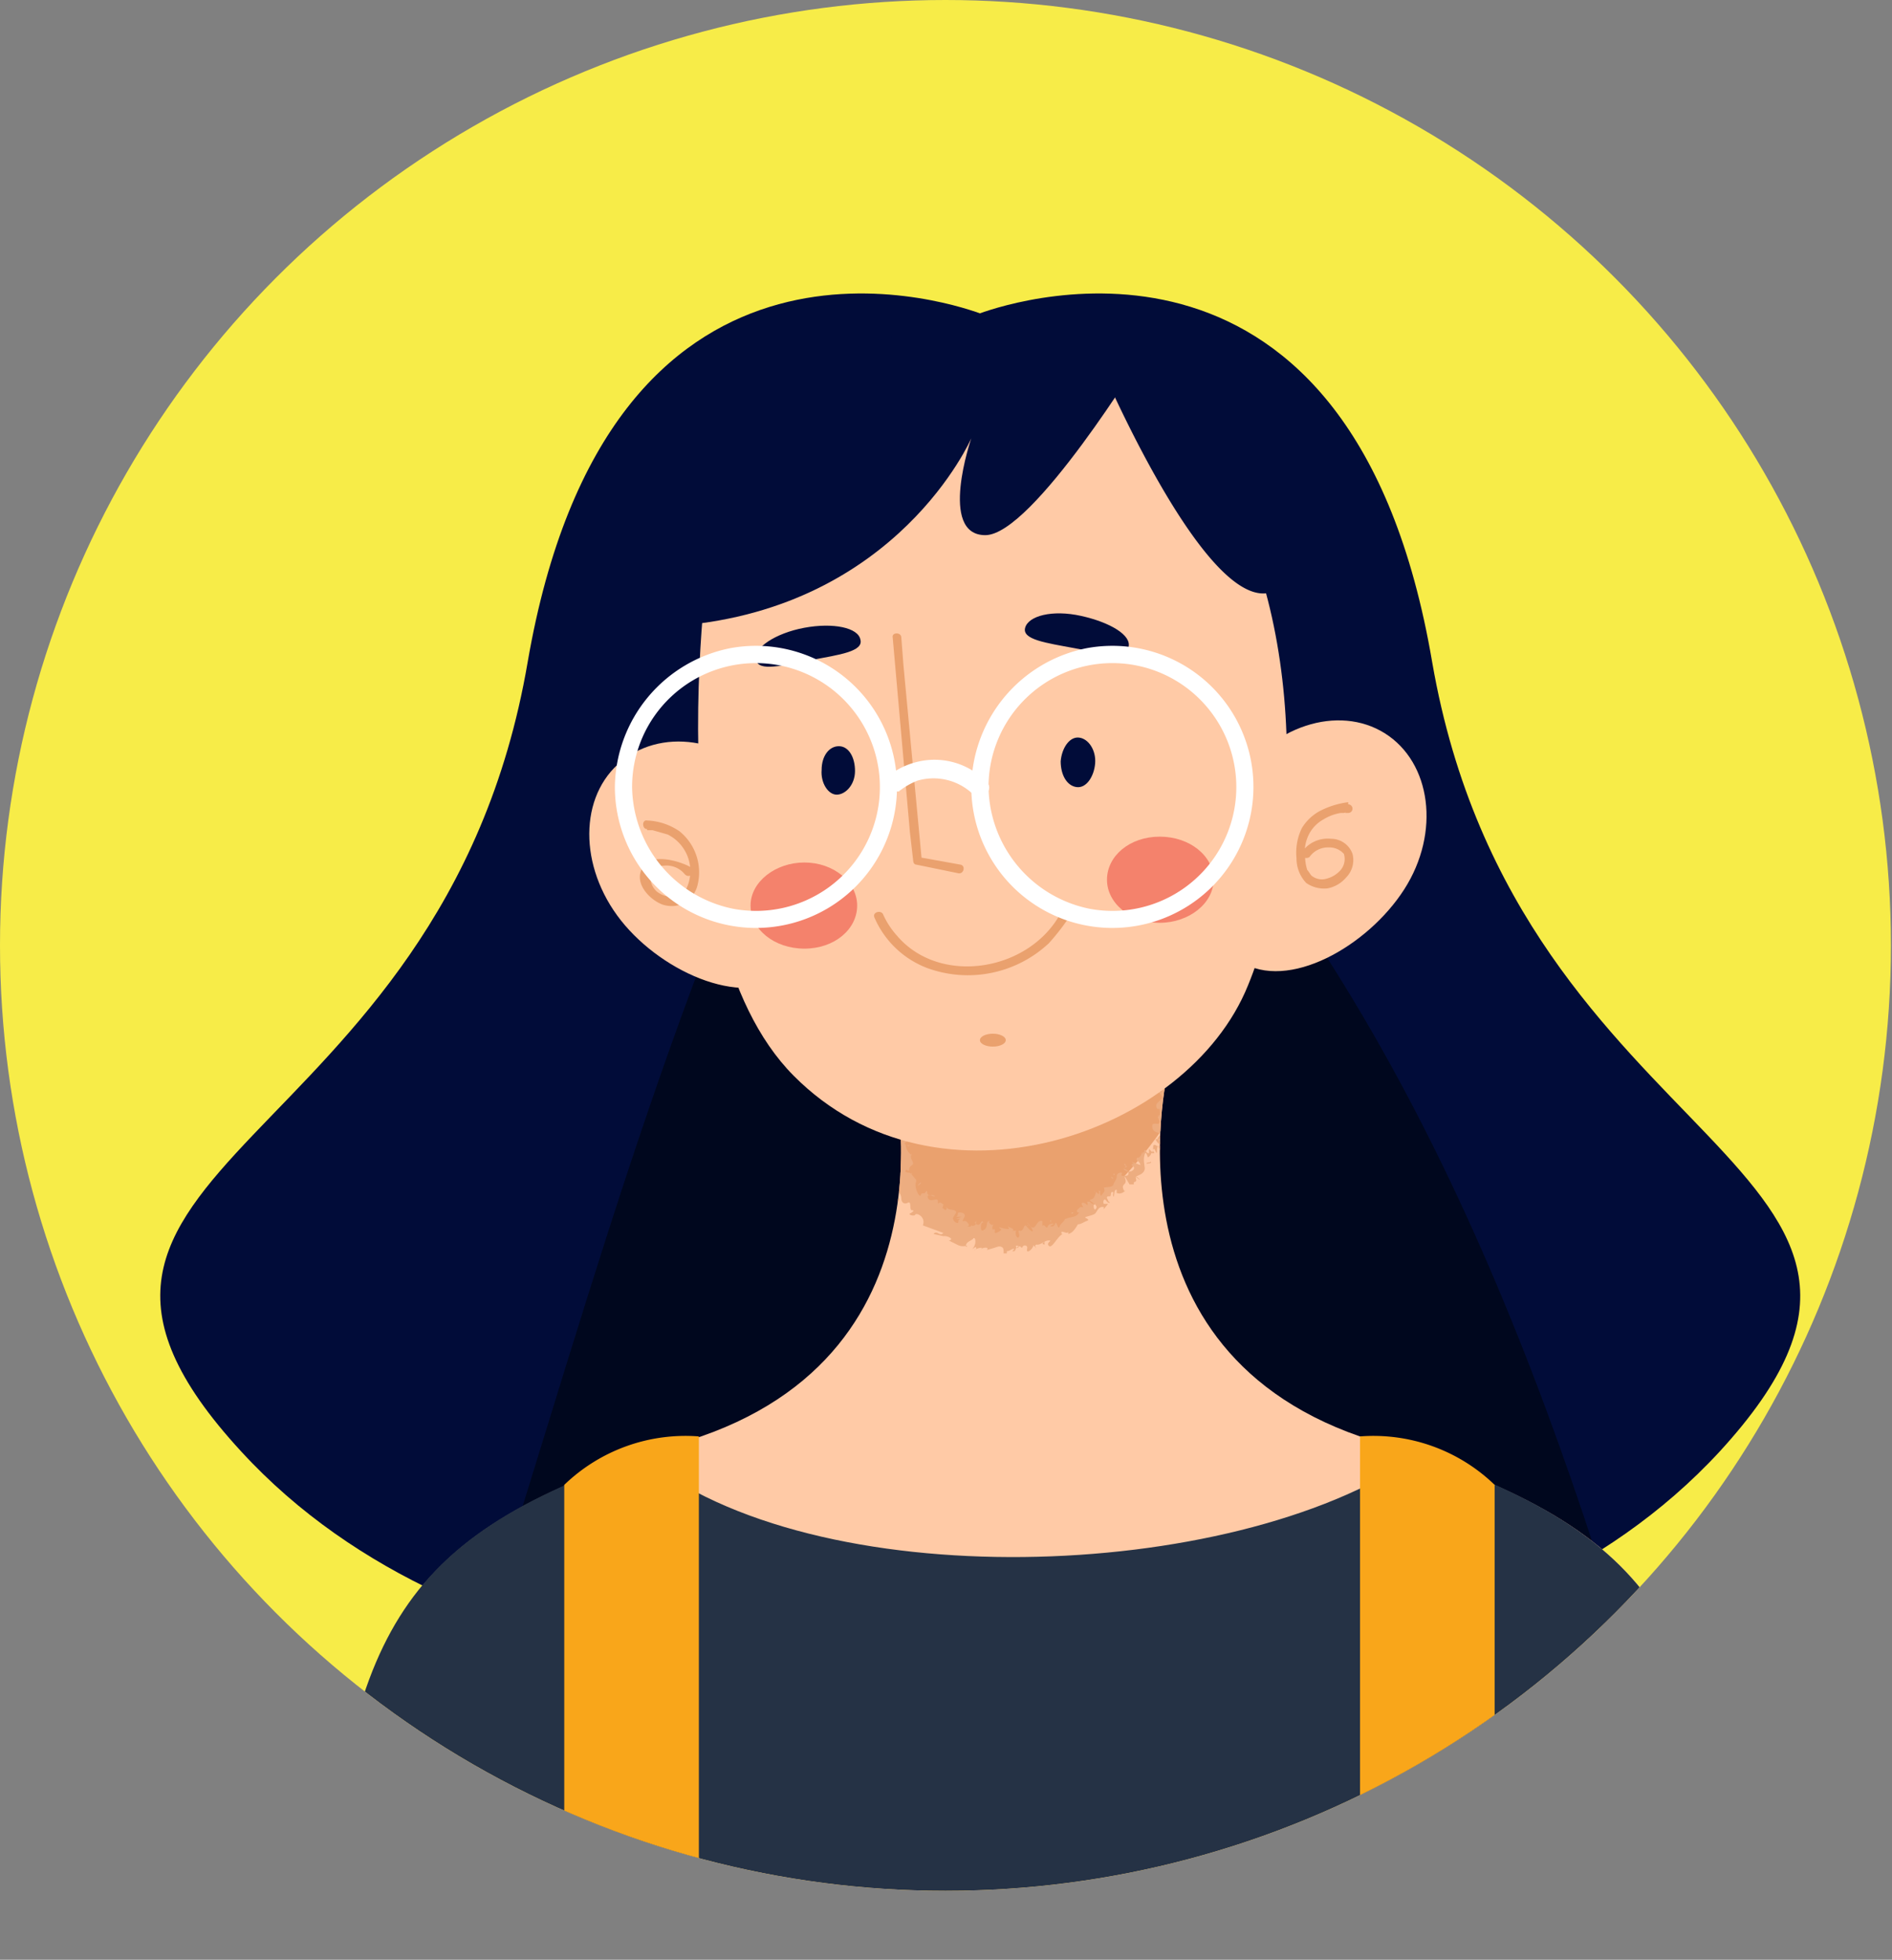 <svg xmlns="http://www.w3.org/2000/svg" viewBox="0 0 175.7 182"><rect x="0" y="0" width="175.7" height="182" fill="#808080" stroke="none"/><defs><clipPath id="clip-path"><circle class="cls-1" cx="87.8" cy="87.8" r="87.8"/></clipPath><clipPath id="clip-path-2"><path class="cls-1" d="M127.5 133.8c-26-8.1-18.9-35-18.9-35l-12-1.4v-.3l-.9.2-.9-.2v.3l-12 1.4s7.1 26.9-18.9 35S32 150 30 182h131.4c-2-32-7.9-40.1-33.9-48.2z"/></clipPath><style>.cls-1{fill:none}.cls-4{fill:#010c39}.cls-6{fill:#ffcaa6}.cls-8{fill:#eaa16e}.cls-9{fill:#edad80}.cls-10{fill:#f4826c}.cls-13{fill:#f9a61a}.cls-14{fill:#fff}</style></defs><circle cx="87.8" cy="87.8" r="87.8" fill="#f7ec48"/><g clip-path="url(#clip-path)"><path class="cls-4" d="M133 61.5C125.6 18 94.6 27.8 91 29.1 87.4 27.8 56.5 18 49 61.5c-7.9 46.2-51.3 46.5-26.6 73.3 21.3 23.2 59 21.8 68.6 21 9.6.8 47.3 2.2 68.7-21C184.3 108 141 107.7 133 61.5z"/><path d="M88.1 50.6c-2.5-1.6-6.5 3.3-9 7.4-15.6 29.7-23.8 60.7-33.7 91.9 18.8 7.3 39 6.5 45.6 5.9 8.1.7 35.9 1.7 57.2-11.6-11.8-36.2-28.5-69.9-60.1-93.6z" fill="#00071e"/><path class="cls-6" d="M114.7 72.7c-3.4 5.3-3.9 13.8.5 16.6s11.8-1.4 15.2-6.7 2.5-11.8-1.8-14.5-10.6-.7-13.9 4.6zM72.3 74c3.7 5 4.8 13.5.7 16.6s-12-.5-15.7-5.6-3.4-11.6.8-14.6 10.5-1.5 14.2 3.6z"/><g clip-path="url(#clip-path-2)"><path class="cls-6" d="M127.5 133.8c-26-8.1-18.9-35-18.9-35l-12-1.4v-.3l-.9.2-.9-.2v.3l-12 1.4s7.1 26.9-18.9 35S32 150 30 182h131.4c-2-32-7.9-40.1-33.9-48.2z"/><path class="cls-8" d="M107.7 105.2a34 34 0 01.9-6.4l-12-1.4v-.3l-.9.2-.9-.2v.3l-12 1.4a38.3 38.3 0 01.8 10.2c2.6 5.3 12.1 12.8 24.1-3.8z"/><path class="cls-9" d="M108.3 105.6h-.2l.2.3zM107.3 105.8a1.2 1.2 0 00.6.6l-.3-.6h.3c-.1-.1.1-.1 0-.3s-.4.1-.4.3zM93.9 114.6zM92.9 114.2zM99.7 112.6h-.2c0 .2.1.1.2 0zM107.1 107.5v-.2zM101.7 110.7a.1.1 0 00-.1-.1zM103.2 109.3c-.1 0 .2.2.2.3s-.1-.2 0-.2zM105.9 107.1zM100.5 111.7zM109.4 102.8zM107.7 105.2h-.1l-.1-.1.2.1zM84.4 100.3c-.3.1-.4-.2-.7 0a1.6 1.6 0 00.7 0zM107.1 107.5zM87.6 111.9zM90 113.9zM86.1 111.1zM85.1 109.7l-.1.1h.1v-.1zM107 97.3a.4.4 0 01.1.3c0-.2.5-.2-.1-.3zM107 107.4zM84.3 112.7l-.2-.3zM93.7 96.2zM83.4 111.6a.4.4 0 00.1-.3.1.1 0 00-.1.1z"/><path class="cls-9" d="M110.7 97.7c.1-.5-.4.1-.7.2-.7 0 .1-.3.1-.5s-1.1.3-1.4.3 0-.1.2-.2h-1.8a1.3 1.3 0 01-.1.6c-.1 0-.3.2-.3-.1 0-.2 0-.3.1-.3h.2a.6.6 0 00-.5.2h-.4c0-.4.5-.1.3-.4l.3.2c-.2-.6.1 0 0-.6s-.5.1-.9 0 0 .3-.1.5-.3-1-.8-.6-.2.7-.5.4l.2-.4c-.4-.1-.3.6-.7.3s.3-.1.3-.2-.3.2-.5.2v-.4l-1.3.2c0-.1.1-.2 0-.3a3.1 3.1 0 01-1.8-.5l-.2.3c-.1 0-.1-.1 0-.2s-.1.2-.2.3-.1-.2 0-.3-1.2.5-1.6.1h.1c-.3-.2-.4.6-.7.3h.1l-1.4-.2.9 1v-.3l.3-.7-1.4-.3h-.4c0 .3-.4.1-.4.2s-.1 0-.1.2-.2-.4-.7-.7l-1.6 1.4.2.2 1.1-1.3c-.1.1-.1.3-.2.3v-.3l-.3.4v-.4h-.2a.2.2 0 01.2.2.5.5 0 01-.7-.3l-.6.4c0-.2.1-.2.1-.3s-.1-.4-.3 0v.2a1.1 1.1 0 00-.8 0v-.2l-1.5.3c.2.1.2.5.1.5v-.3c-.1.2.1.1 0 .4s-.2-.4-.1-.5h-.2c-.1-.1 0-.2 0-.3s-.5-.3-.6.1l-1.2.3c.1.3-.1.2-.2.5a2 2 0 00-1.1-.2c-.2.2 0 .3-.1.5s-.4-.2-.3-.4a3 3 0 00-1.1.4c.1.1.2.1.1.2s-.2-.1-.2-.2c-.3.2-.6 0-1.3 0s-1.5-.2-1.7.1l-.6.3c-.2.1-.2 0-.2-.1l-.3-.2a2.7 2.7 0 01.4 1.3 3 3 0 00.4 1.1.6.6 0 00-.3.6v.2h.1v.3c.1.3.3.6 0 .9h.2c.2.1-.1.2-.1.3s.1-.2.3-.1a8.7 8.7 0 01-.2 3.2c-.1.4 1 .2.5.7h-.3a2.5 2.5 0 01.2 1.2c0 .2-.1.4 0 .6v.3a.8.8 0 00.1.4l-.2-.2a.6.6 0 00-.1.6c0 .2 0 .3.1.3h.2c.1.2-.1.1-.2.3l.4.4c.1.1.2.1.1.2s-.1 0-.1 0 .2.5.4.3.5.4.5.7.2.6.6.4.1.7.4.7 0 .2-.2.3.4.3.5.1 1 .2.7 1l1.9.7c-.3.4-.6-.3-.9.1l.9.2a1 1 0 01.7.2c.1.2-.2.2-.2.2l.8.4a1.1 1.1 0 00.8.1h-.1c.1 0 .2.2.2 0h-.1c0-.4.6-.5.7-.7s.4.4-.1 1l.3-.2c.1.1.1.2-.1.3s.4-.3.7-.2l-.2.2a.7.7 0 01.7-.2c0 .1 0 .2-.1.2l.7-.2c.3-.1.5-.2.7-.1s.2.2.2.6h.3v-.2c.3 0 .5-.3.7-.2l-.2.2h.2c.3-.3 0-.6.3-.5s.2 0 .4.2c.1-.2.2-.3.4-.2s0 .4.1.5.5-.2.6-.6v.1c.1 0 .1.1.2.2s-.3-.4.2-.3h-.1c.4 0 .7-.4 1.1-.4s-.3.2 0 .5.8-.9 1.3-1.1h-.1c-.2-.5.5.1.6-.2v.2c.4-.1.6-.4.9-.9.3 0 .5-.2.8-.3s.1-.2-.1-.3.7-.2.9-.4.3-.7.8-.6v.2l.4-.5h-.4c-.1-.2 0-.4.1-.4s.2.3.4.3-.1-.1-.1-.2-.3-.4.1-.4h.1c.1-.1 0-.4.2-.4s0 .2.1.4 0-.7.3-.6v.3c.4.1.3 0 .5 0l.3-.2h-.1c-.4-.7.3-.5.1-1.1s.2.2.4.5h.4c-.1-.4.3-.1.2-.5s.1-.2.3 0-.2-.1-.3-.2.9-.2.8-.9-.1-.8 0-1.2.3.3.3.3.3-.2.3-.4h.3c0-.1-.3-.3 0-.4l.2.4c.1-.2 0-.4.1-.6s.1.2.2.3.2-.5 0-.7h-.2c.1-.1.2.1.3.2s-.3.2-.4.1c-.5-.3-.2.4-.4.6l-.3-.3v.4a.3.3 0 01-.3-.3c-.3 0 0 .3-.3.2v.2c0-.1-.2-.2-.1-.2s-.1.6-.4.5c-.2.4.2.2.3.7l-.8-.3.2.2h-.2c0 .3.1.1.2.3s-.3.6-.8.3.3-.1.3.2-.1.3-.5.3.1-.3-.2-.3-.4.2-.4.4-.2.4-.3.7-.6.2-.9.3c.2.4-.1.5-.2.7s-.2-.3-.1-.4h-.2a.2.2 0 010 .3l-.2-.2c-.1.2-.1.6-.5.7s.7.4.5.8-.3-.3-.2-.4h-.1v-.3c-.1 0 .1.3 0 .3s-.2-.1-.3-.2h-.3c.1 0 .1.2.1.3s-.2-.2-.4-.2-.2.1 0 .4h-.3c0 .1-.5.3-.2.5h.1c-.2.5-.9.4-1.2.6h-.1c-.1.3-.4.4-.5.7s-.2-.1-.3-.3-.1.3-.4.3-.1-.1.1-.2-.4-.1-.5.2-.3-.2-.4-.1h-.1v-.4c-.6-.2-.6 1.1-1.2.4s.3.2.3.5-.6-.5-.7-.5-.2.6-.5.5.1.4-.1.6-.4-.5-.2-.6H94a.1.1 0 000-.2c-.1-.1-.4-.1-.4-.3s0 .2.1.3-.5 0-.8-.1.1.2.1.2-.2.2-.5.3.1-.5-.3-.3a.4.4 0 01.1-.5c-.3.2-.4-.2-.6-.3h.2a.1.1 0 01-.2 0v.1c-.1.2 0 .5-.3.7s-.3 0-.3-.3.1-.4.4-.4h-.2c-.2-.3-.2.4-.6.2s.1-.3 0-.3 0 .3-.2.4-.3 0-.4 0h.1c-.1.2-.2.1-.3.1s.1-.1.1-.1-.2-.5-.5-.4.1-.3.1-.5-.2-.3-.5-.3 0 .2-.3.4h.5l-.5.2h.4c-.2.1-.2.1-.2.3s-.5 0-.5-.4l.3-.5c-.1-.4-.7-.1-.9-.5v.2c-.2.2-.2-.1-.4-.1a.8.8 0 00.1-.4c-.1.1-.2-.3-.5 0v-.3c-.1-.3-.7.2-.9-.2s.2-.3.5-.2-.1-.2-.2-.1-.4 0-.4-.3-.2.2-.3.1h.1c-.1.1-.3-.1-.4.2s-.7-.8-.4-1.4l-.5-.6s.1-.1.1 0-.2-.1-.3-.1-.4 0-.3-.2.2.1.3 0-.1-.2.3-.5c.3-.2-.2-.5-.1-.9s0 .1.1 0a1.3 1.3 0 01-.6-1c.3.1.1.2.4.1s-.4.1-.5-.2a.9.9 0 01.6-.3v.2c.4-.1 0-.3 0-.5h.2c-.1-.4-.5-.4-.5-.8h-.1c-.4-.2.2-.2-.1-.4h.4a5.6 5.6 0 01-.5-.8c.3.1.5.4.7.6s-.1-.5-.3-.6.2.2.1.2-.5-.4-.6-.7.2-.8.8-1.2a1.1 1.1 0 01-.2-.8v-.9c-.6.2 0 0-.7 0s0-.1 0-.1l.4-.2h.3l.5.2-.3-.2h-.3c-.4-.3.2 0 .3 0h.1c-.1-.1 0 0-.2-.5l.2.3h.1c0-.1 0-.2.2-.2a.8.8 0 01.8-.2v.2c.1 0 .2-.3.3-.2s0 .2.1.2a.3.3 0 01.4-.2v.2c.5.1.8-.6 1.2-.8s.5.6.7.7c.7 0 1.1-.5 1.7-.7s1.2 0 1.9.2-.1-.3 0-.4.4-.4.4.1c.1.4.4.2.6.2v-.6c.7.8 1.5-.5 1.9.2a.1.1 0 00.1-.1l1.3-.9-.2-.3a.4.4 0 00-.1-.3L94.9 98h.1v.3l.4.2h1l-.2.2c.2 0 .2-.1.3-.2a.4.4 0 01.1-.3c0-.2.1-.5.2-.5v.5h.2l-1.4-1.3v.3l-.2.7 1.3.5c.3.2.6.4 1 .1s0 .2-.1.2.8.4.8-.2.5.1.8-.1v.3c.3-.3.3-.5.6-.5s.1.2 0 .1.2-.2.5 0l-.2.2c.3 0 .3-.1.4-.3s.5.1.5.4.2-.4.3-.3v.2c.3.3.6-.3.9.1v.4c-.3-.1-.6-.1-.6-.2s.2.4 0 .8.6-.6.9-.5h.4c0 .3.2.2.4.2s.2-.2 0-.5h-.5c.2-.1.3-.2.4 0l.3-.5c.1.4.4.7.4 1s1 0 1.3-.6.1.2.1.3h-.2c.3-.1.7.1.8-.3s-.2.3.2.3c.1.2.3.2.5.2h.4c.2-.3.7-.4.7 0l.4.2c-.1.2 0 .4-.1.6a.6.6 0 01-.1.4.9.9 0 01-.3.5c-.1.3.1.3.3.5h-.3l.3.4c.2.4-.9.6-.4 1.2h.2c0 .2.1.7-.2.6s.3.1.1.1h-.1l.2.5c-.1.4-.7-.1-.7.4s.5.6.6.6.1-.2.3-.2v.2c.6 0 1.1.2 1.4-.2l-.2-.3h.2v.2c.2-.1 0-.2-.1-.3h.3l-.5-.3c.2-.1.4.1.5-.1s-.4.1-.6-.1.5-.1.3-.3h.3c-.2-.1-.1-.3-.3-.4s-.1-.5.4-.5-.3-.3-.3-.4.1-.5.7-.4-.2-.6-.4-1h.1l.4-.4c-.5-.1-.5-.6-.7-.7s.5.1.9-.1-.2-.6-.5-.4.1-.3.6-.6 0-.2-.4-.3.7-.4.6-.8.1-.1.1-.1zm-8.4-.5zm-.5 0h.2v.2zm.9 2.2c-.1.1-.1 0-.1-.1h.1zM102.9 99.1z"/><path class="cls-9" d="M94.3 96l.1.1V96h-.1zM102.8 111.6zM103.9 110.8zM104.7 110.1zM89.4 115.8zM94.6 115.7l-.2.2c.1 0 .2 0 .2-.2zM84.3 112.7z"/><path class="cls-9" d="M94.2 115.9h.2a.1.1 0 00-.2 0zM107.7 106.8zM107.7 106.7zM107.8 106.5zM106.5 108.1c.1-.1.4 0 .4-.2h-.1c.1.1-.4 0-.3.2zM104.4 108.5l.3-.2c-.2 0-.3-.1-.3-.2s.3.1 0 .4zM103.5 109.1c.1-.1-.1-.1-.1-.1s0 .2.1.1zM97.6 113.6v-.3c-.2.1 0 .1 0 .3zM96.8 115.5l.2.1v-.3l-.2.2zM95.4 113.8h.1l-.2.1.1-.1zM85.5 109.8l-.3.3c.1 0 .4-.2.3-.3zM84.4 105.1c.2 0 .3-.2.1-.3a1 1 0 01-.1.3zM93.2 98.9l-.1.2.2-.2h-.1z"/></g><path class="cls-6" d="M66.2 49.3c-.2.5-5.9 37.1 7.5 50.6s36.6 5.5 42.2-8.4c4.9-11.9 5.8-34.5-3.6-48.3s-36.7-21.4-46.1 6.1z"/><path class="cls-8" d="M82.9 59.2l1.6 18.1.3 2.6c0 .2.1.4.3.4l3.9.8c.5.1.7-.7.2-.8l-3.9-.7.3.3-1.7-18.1-.2-2.6c0-.5-.9-.5-.8 0z"/><path class="cls-4" d="M98.5 70.7c0 1.3.6 2.3 1.5 2.4s1.6-1 1.7-2.2-.6-2.3-1.5-2.4-1.6 1-1.7 2.2zM76.3 71.5c-.1 1.2.6 2.3 1.4 2.3s1.7-.9 1.7-2.2-.6-2.3-1.5-2.3-1.6.9-1.6 2.2z"/><path class="cls-8" d="M125.2 74.5a7.9 7.9 0 00-2.6.8 4.4 4.4 0 00-1.7 1.6 5.2 5.2 0 00-.5 2.8 3.3 3.3 0 00.9 2.3 2.9 2.9 0 002 .5 3 3 0 001.7-1 2.3 2.3 0 00.6-2.2 2.1 2.1 0 00-2-1.4A2.9 2.9 0 00121 79a.6.6 0 000 .6.6.6 0 00.6 0 2.1 2.1 0 011.8-.9 1.8 1.8 0 011.4.6 1.6 1.6 0 01-.3 1.5 2.6 2.6 0 01-1.3.8 1.5 1.5 0 01-1.3-.2c-.2-.1-.3-.4-.5-.6a4.3 4.3 0 01-.2-1.1 3.7 3.7 0 01.4-2.3 3.3 3.3 0 011.3-1.3 4.4 4.4 0 011.6-.6h.3s.3-.1.1 0h.3a.4.4 0 000-.8zM60.1 77.1h.5l1.4.4a3.8 3.8 0 011.6 5.3 1.2 1.2 0 01-1.2.5 2.4 2.4 0 01-1.4-.5 1.8 1.8 0 01-.6-1.5.7.7 0 01.3-.6 1.6 1.6 0 01.9-.3 2.2 2.2 0 012 .8c.2.2.5.2.6 0s.1-.4 0-.6-3.3-1.6-4.4-.2.4 3.1 1.7 3.6a2.7 2.7 0 002-.1 2.7 2.7 0 001.3-1.8 4.9 4.9 0 00-1.7-4.9 5.7 5.7 0 00-3-1c-.5-.1-.5.8 0 .8z"/><path class="cls-10" d="M69.7 84.1c0 2.2 2.2 4 5 4s4.9-1.8 4.9-4-2.2-4-4.9-4-5 1.8-5 4zM102.8 81.7c0 2.2 2.2 4 4.9 4s5-1.8 5-4-2.2-4-5-4-4.9 1.8-4.9 4z"/><ellipse class="cls-8" cx="92.2" cy="96.6" rx="1.2" ry=".6"/><path class="cls-4" d="M104.8 60.1c-.2 1.2-2.3.6-5 .1s-4.9-.8-4.6-1.9 2.5-1.7 5.2-1.1 4.7 1.8 4.4 2.9zM79.9 59.4c.3 1.1-1.9 1.4-4.6 1.9s-4.8 1.1-5.1 0 1.8-2.5 4.5-3 5 0 5.2 1.1z"/><path d="M131.7 135.1l-.4.3c-17 11.6-55.7 13-71.8-.2-22.3 7.7-27.6 16.6-29.5 46.8h131.4c-1.9-30.2-7.3-39.1-29.7-46.9z" fill="#253245"/><path d="M135.4 167.4c-31.2 16.8-71.1 8.4-103.5-2.7A142.6 142.6 0 0030 182h131.4c-.8-13.2-2.3-22.4-5.6-29.1a104.8 104.8 0 01-20.4 14.5z" fill="#131f2d"/><path class="cls-13" d="M126.3 182v-48.6a16.2 16.2 0 0112.5 4.5V182zM64.9 182v-48.6a16.2 16.2 0 00-12.5 4.5V182z"/><path class="cls-8" d="M98.5 84.8c-2.9 5.4-11.2 6.8-15.2 2.1a7.6 7.6 0 01-1.3-2c-.2-.4-1-.2-.8.3a8.7 8.7 0 004.9 4.7 11 11 0 0011.3-2.3 20.3 20.3 0 001.8-2.3c.2-.5-.5-.9-.7-.5z"/><path class="cls-4" d="M106.2 32.8S95.9 49.7 91.5 49.7s-1.3-9-1.3-9-6.8 15.7-27.1 17.4c0 0 .9-29.3 28.3-27.3z"/><path class="cls-4" d="M101.7 32.8s9.6 23 15.9 22.3c2.7-.2 3.3-2.9 3.2-5.8a17.3 17.3 0 00-18.3-16.6z"/><path class="cls-14" d="M57.1 73.1a13.1 13.1 0 1010.7-12.9 13.3 13.3 0 00-10.7 12.9.8.8 0 101.6 0 11.5 11.5 0 0120.4-7.3 11.5 11.5 0 01-11 18.6 11.7 11.7 0 01-9.4-11.3.8.8 0 00-1.6 0zM90.2 73.1a13.1 13.1 0 1010.7-12.9 13.3 13.3 0 00-10.7 12.9.8.8 0 101.6 0 11.5 11.5 0 0120.4-7.3 11.5 11.5 0 01-11 18.6 11.7 11.7 0 01-9.4-11.3.8.8 0 00-1.6 0z"/><path class="cls-14" d="M83.1 73.7l.2-.2h.2c.1-.1-.1 0 0 0a.1.1 0 01.1-.1 6.5 6.5 0 011.6-.9 5.3 5.3 0 015.2 1.3c.8.7 2-.5 1.2-1.2a6.7 6.7 0 00-6.6-1.8 6.9 6.9 0 00-3 1.7.8.8 0 001.1 1.2z"/></g></svg>